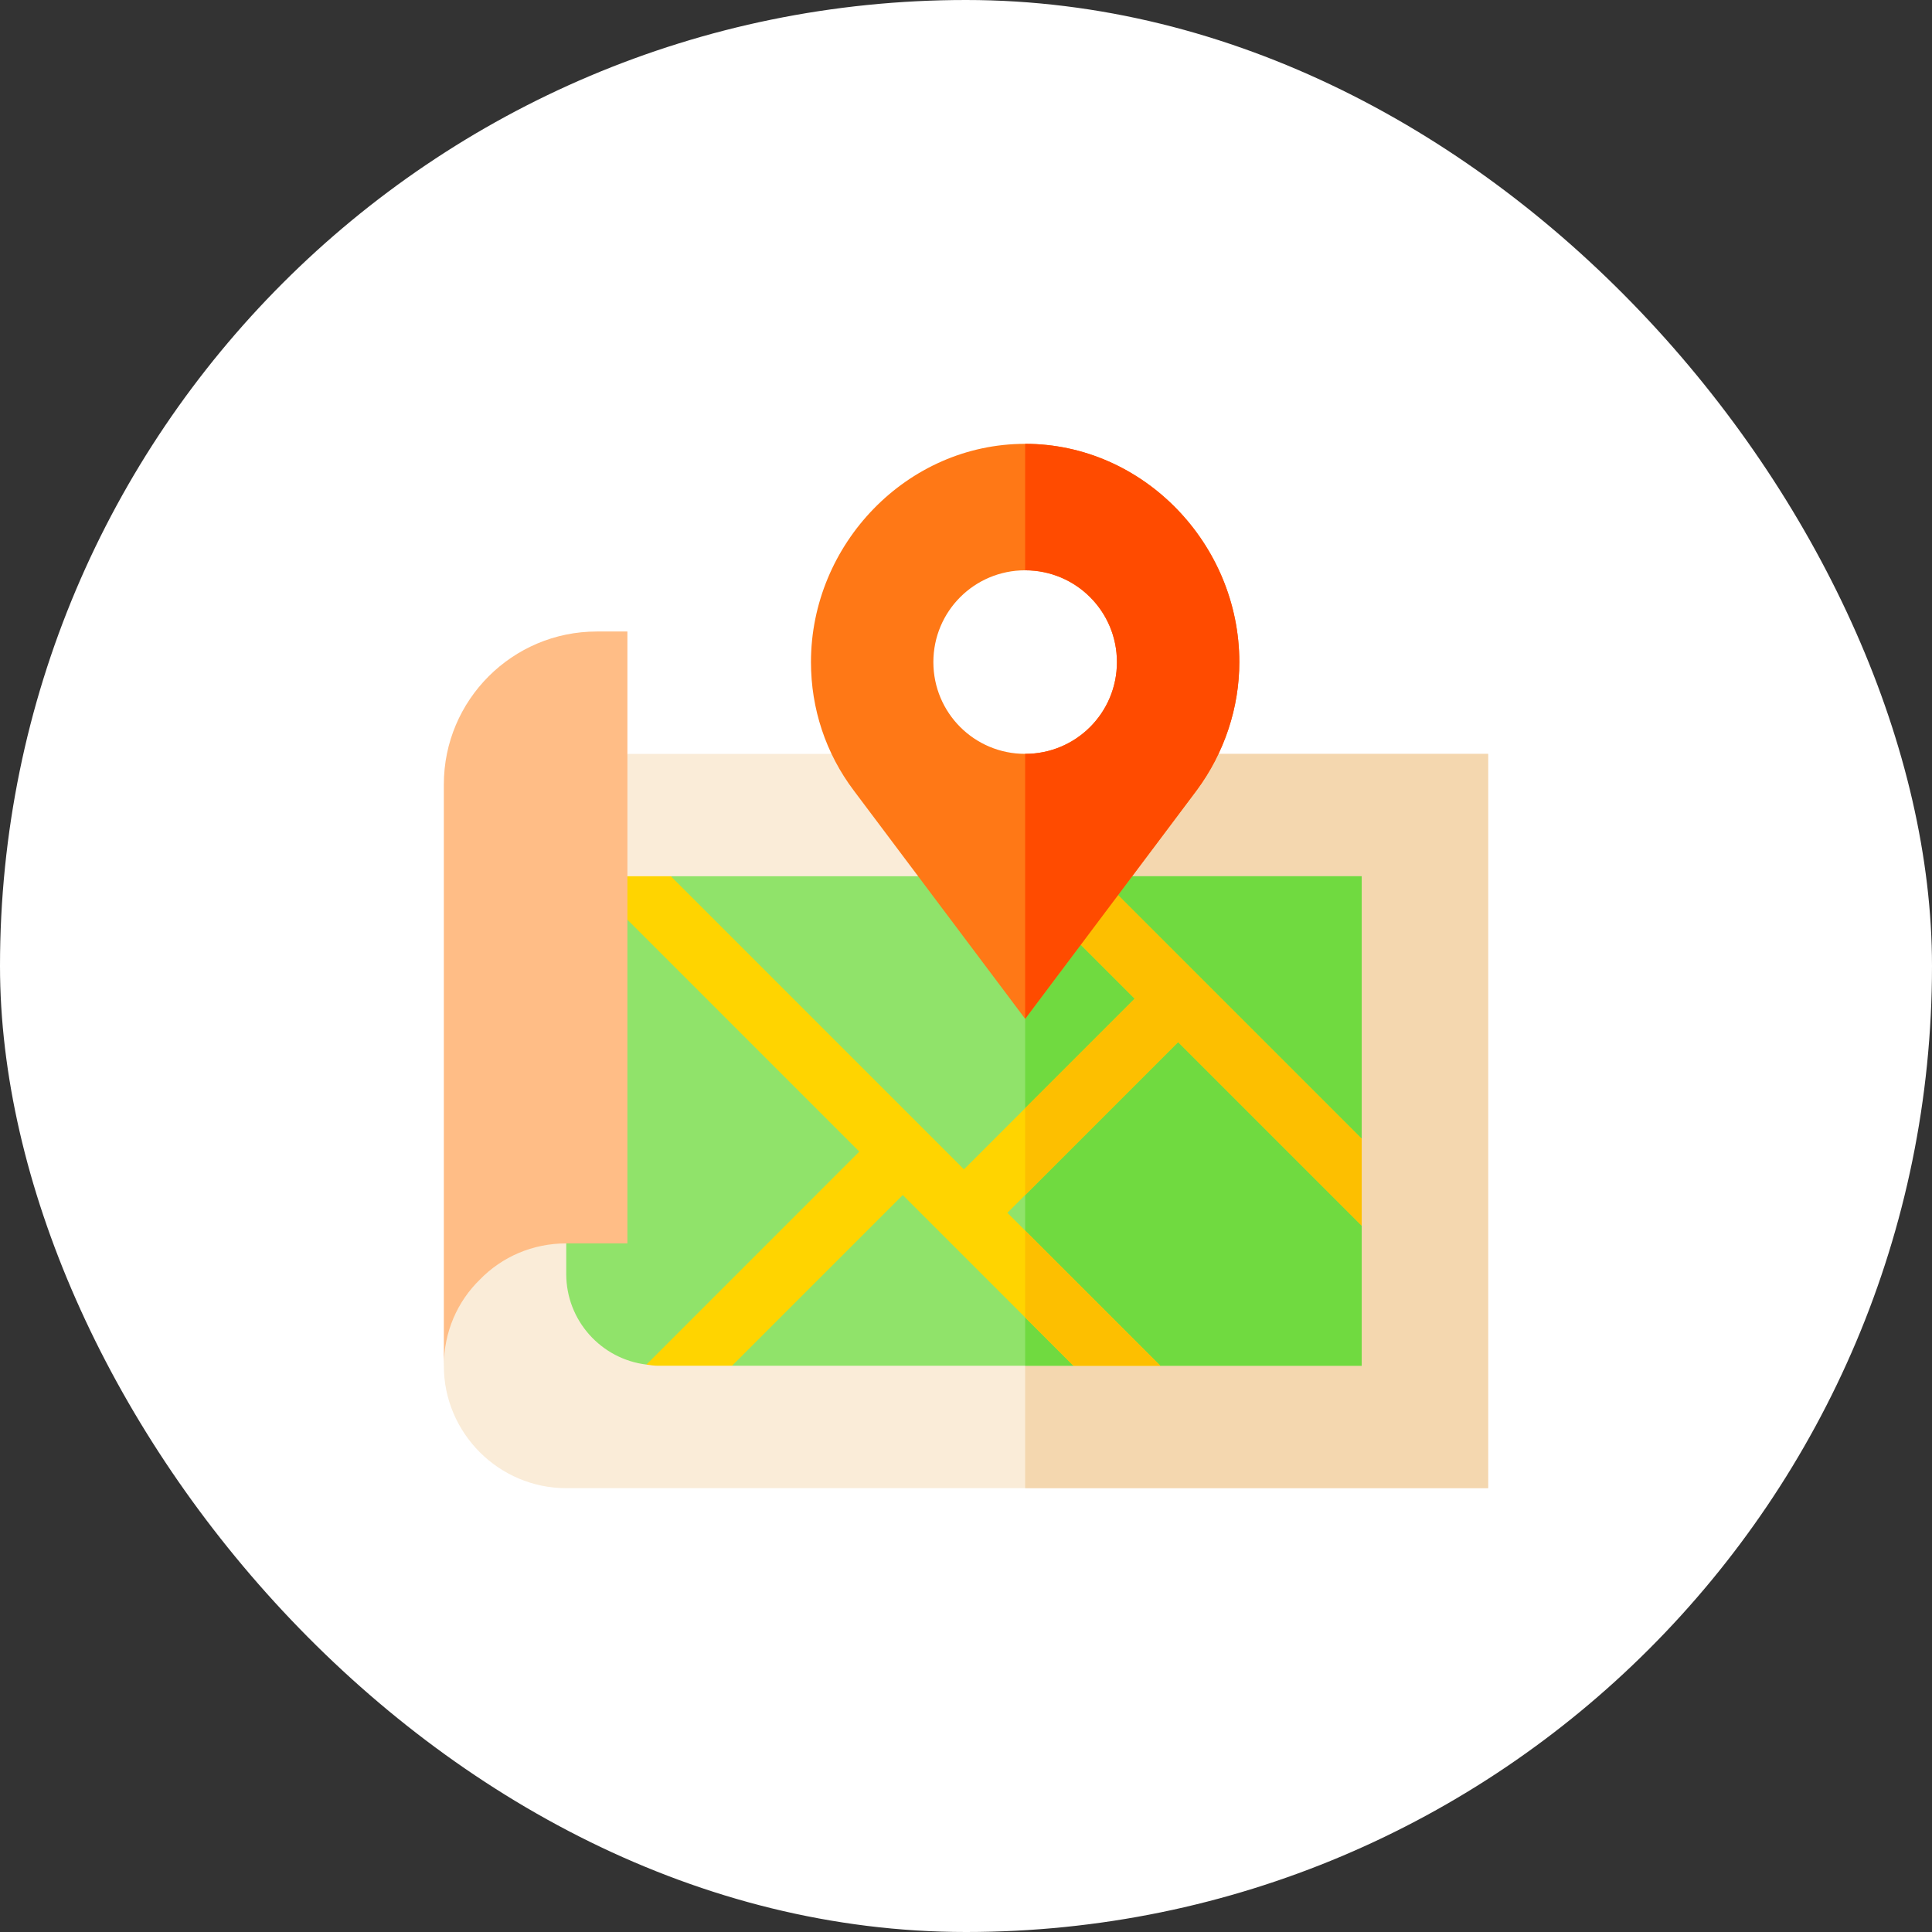 <svg width="74" height="74" viewBox="0 0 74 74" fill="none" xmlns="http://www.w3.org/2000/svg">
<rect x="0" y="0" width="74" height="74" fill="#333333" stroke="none"/>
<rect width="74" height="74" rx="37" fill="white"/>
<g clip-path="url(#clip0_450_6609)">
<path d="M57 28.875V57H21.688C19.109 57 17 54.891 17 52.312C17 51.023 17.515 47.508 18.383 46.664L24.031 28.875H57Z" fill="#FAECD8"/>
<path d="M39.266 28.875H57V57H39.266V28.875Z" fill="#F4D7AF"/>
<path d="M52.156 43.617L49.812 42.727L52.156 46.945V52.312H44.445L40.438 49.969L41.117 52.312H28.039L28.719 49.969C28.578 49.969 24.945 52.266 24.758 52.266C23.024 52.055 21.688 50.578 21.688 48.797V33.562H22.367L26.375 35.906L25.695 33.562H38.773L39.266 33.891L42.407 35.906L42.102 33.562H52.156V43.617Z" fill="#90E36A"/>
<path d="M52.156 43.617L49.812 42.727L52.156 46.945V52.312H44.445L40.438 49.969L41.117 52.312H39.266V33.891L42.406 35.906L42.102 33.562H52.156V43.617Z" fill="#70DA40"/>
<path d="M52.156 43.617V46.945L45.125 39.914L38.586 46.453L44.445 52.312H41.117L34.578 45.773L28.039 52.312H25.203C25.062 52.312 24.898 52.289 24.758 52.266L32.914 44.109L22.367 33.562H25.695L36.922 44.789L43.461 38.25L38.773 33.562H42.102L52.156 43.617Z" fill="#FFD400"/>
<path d="M39.266 47.133L44.445 52.313H41.117L39.266 50.461V47.133Z" fill="#FDBF00"/>
<path d="M52.156 43.617V46.945L45.125 39.914L39.266 45.773V42.445L43.461 38.25L39.266 34.055V33.562H42.102L52.156 43.617Z" fill="#FDBF00"/>
<path d="M24.031 24.188V47.625H21.688C20.398 47.625 19.227 48.14 18.383 49.008C17.515 49.852 17 51.023 17 52.312V30.047C17 26.813 19.625 24.188 22.859 24.188H24.031Z" fill="#FFBD86"/>
<path d="M39.266 17C34.742 17 31.062 20.836 31.062 25.359C31.062 27.141 31.625 28.852 32.703 30.281L39.266 39.023L45.828 30.281C46.906 28.828 47.469 27.094 47.469 25.359C47.469 20.836 43.789 17 39.266 17ZM39.266 28.875C37.32 28.875 35.75 27.305 35.75 25.359C35.75 23.414 37.32 21.844 39.266 21.844C41.211 21.844 42.781 23.414 42.781 25.359C42.781 27.305 41.211 28.875 39.266 28.875Z" fill="#FF7816"/>
<path d="M47.469 25.359C47.469 27.094 46.906 28.828 45.828 30.281L39.266 39.023V28.875C41.211 28.875 42.781 27.305 42.781 25.359C42.781 23.414 41.211 21.844 39.266 21.844V17C43.789 17 47.469 20.836 47.469 25.359Z" fill="#FF4B00"/>
</g>
<defs>
<clipPath id="clip0_450_6609">
<rect width="40" height="40" fill="white" transform="translate(17 17)"/>
</clipPath>
</defs>
</svg>
